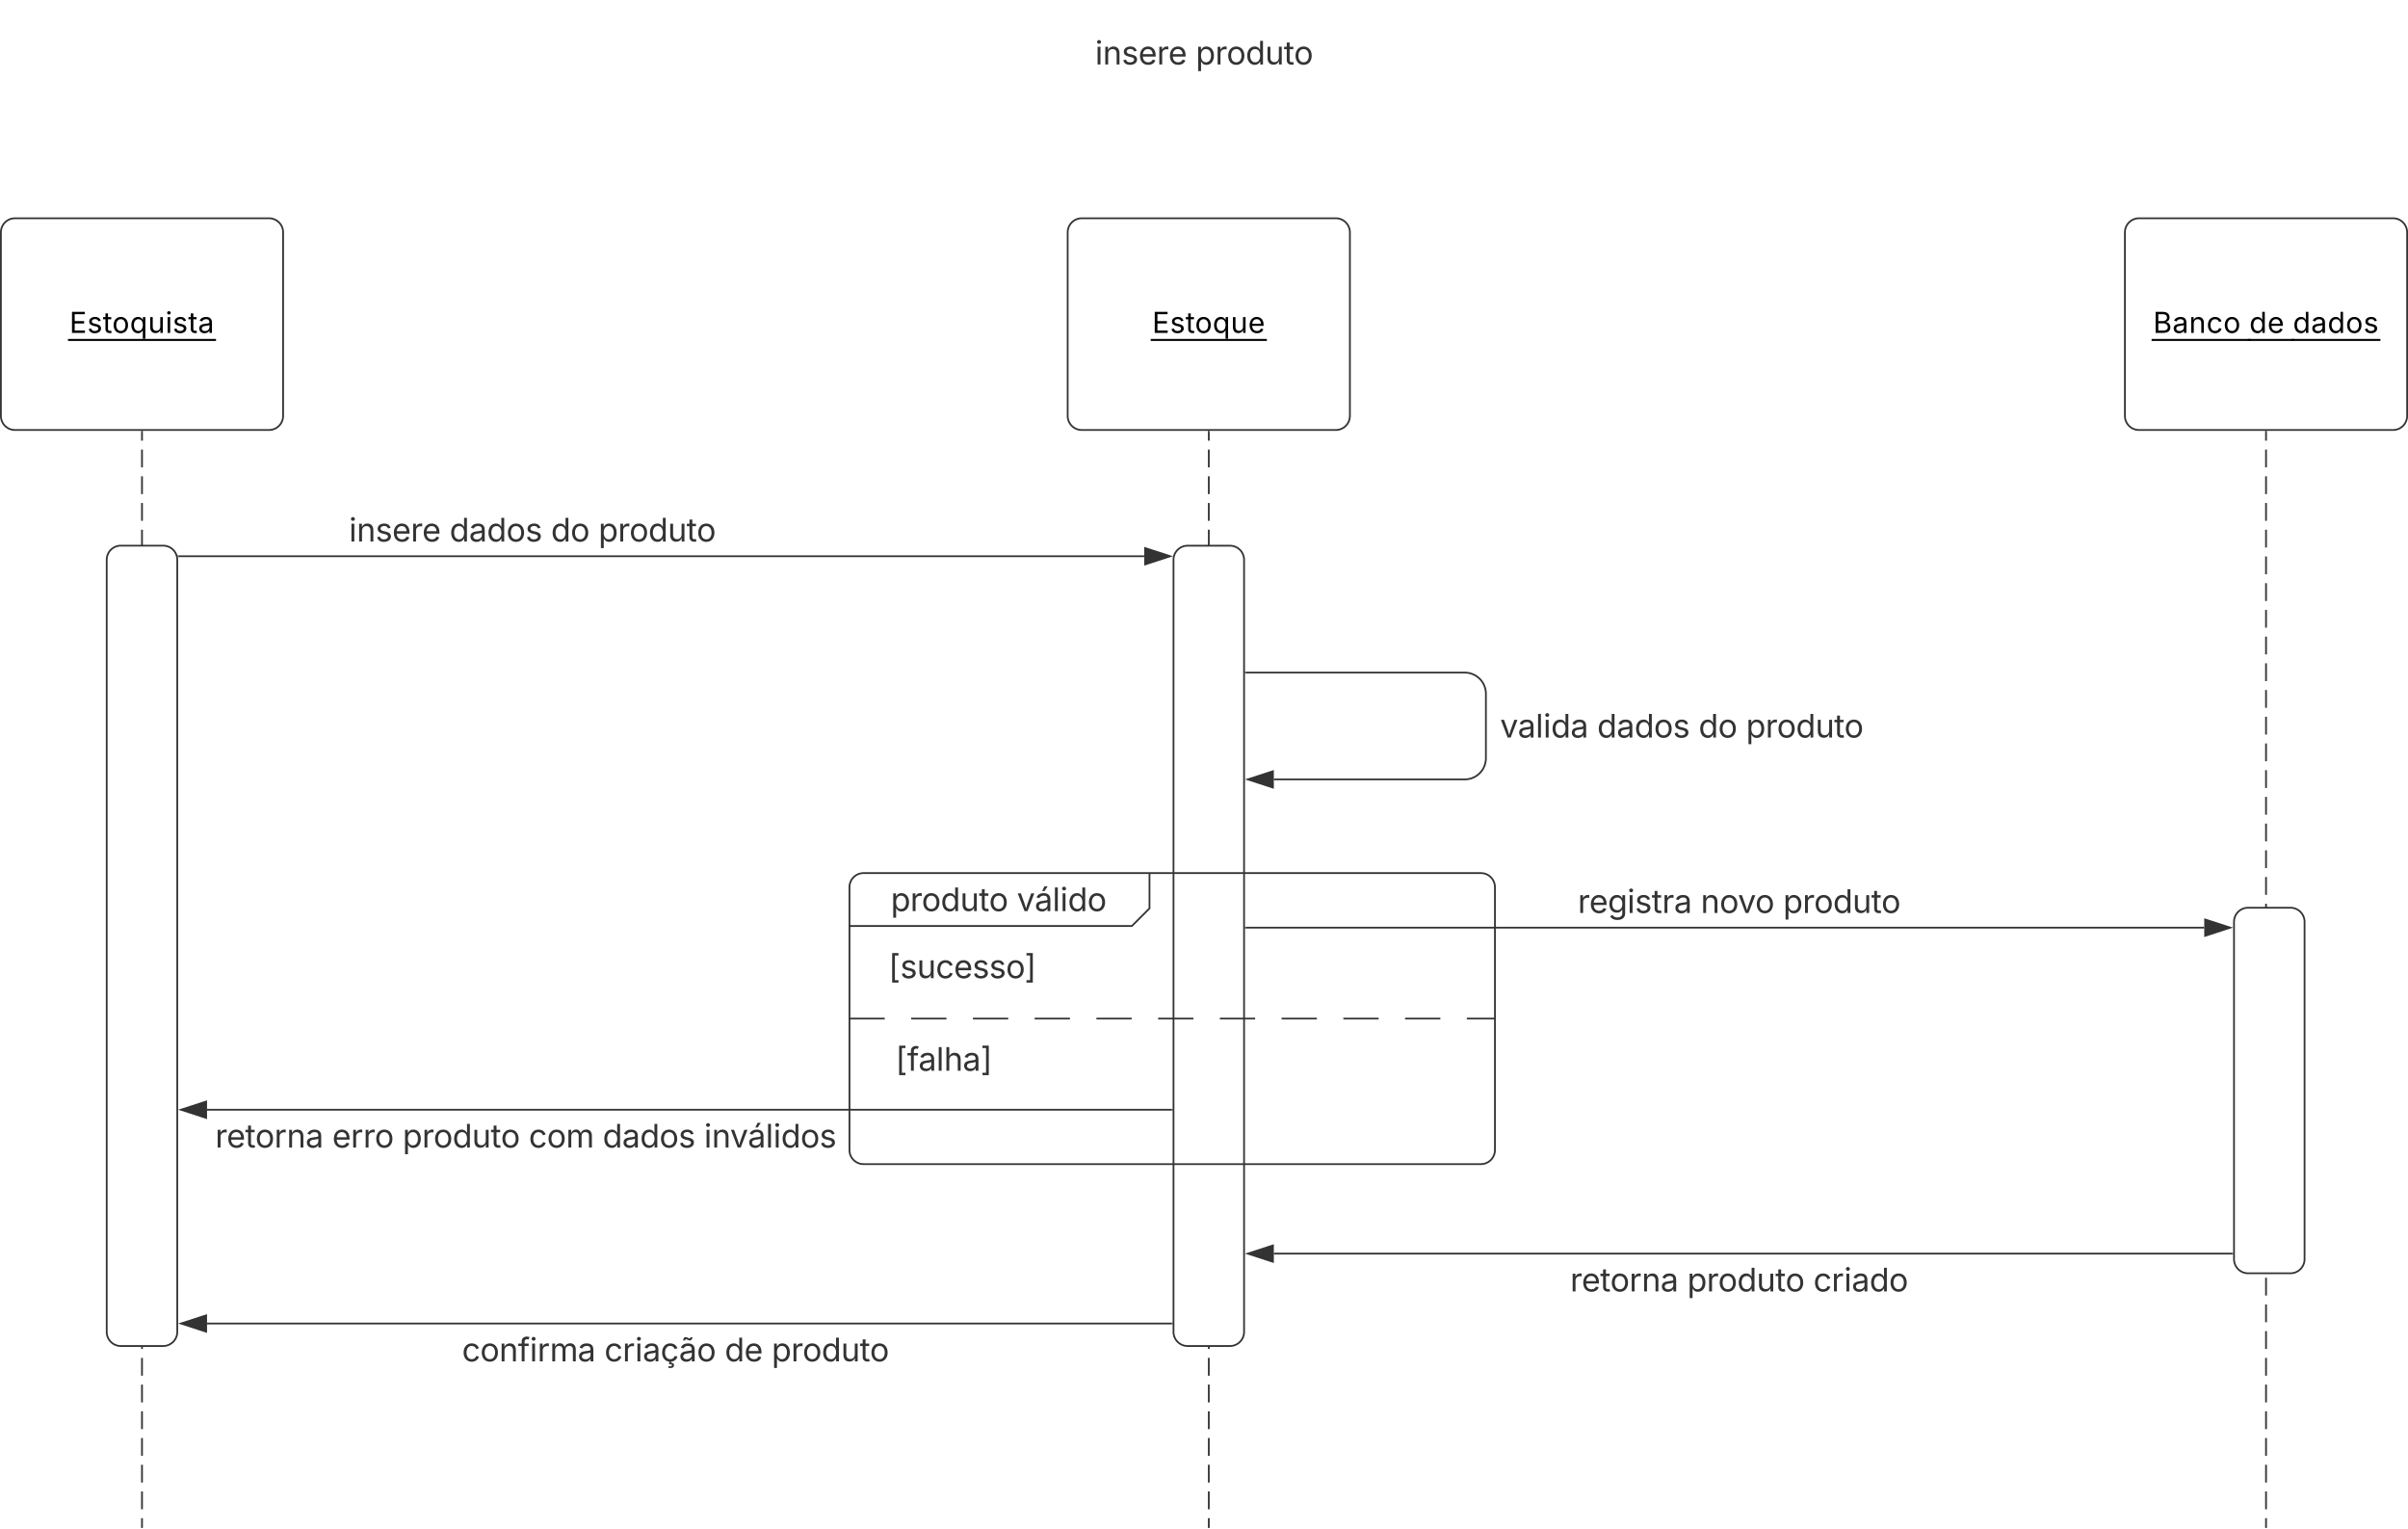 <svg xmlns="http://www.w3.org/2000/svg" xmlns:xlink="http://www.w3.org/1999/xlink" xmlns:lucid="lucid" width="1365.15" height="866.48"><g transform="translate(-224.639 -41.237)" lucid:page-tab-id="PaLdq~84CkD7"><path d="M0 0h1814.43v1402.06H0z" fill="#fff"/><path d="M225.14 172.95a8 8 0 0 1 8-8h144a8 8 0 0 1 8 8v104a8 8 0 0 1-8 8h-144a8 8 0 0 1-8-8z" stroke="#333" fill="#fff"/><use xlink:href="#a" transform="matrix(1,0,0,1,225.139,164.948) translate(38.882 64.967)"/><path d="M829.93 172.95a8 8 0 0 1 8-8h144a8 8 0 0 1 8 8v104a8 8 0 0 1-8 8h-144a8 8 0 0 1-8-8z" stroke="#333" fill="#fff"/><use xlink:href="#b" transform="matrix(1,0,0,1,829.928,164.949) translate(47.927 64.967)"/><path d="M1429.3 172.95a8 8 0 0 1 8-8h144a8 8 0 0 1 8 8v104a8 8 0 0 1-8 8h-144a8 8 0 0 1-8-8z" stroke="#333" fill="#fff"/><use xlink:href="#c" transform="matrix(1,0,0,1,1429.294,164.949) translate(15.983 64.967)"/><use xlink:href="#d" transform="matrix(1,0,0,1,1429.294,164.949) translate(70.536 64.967)"/><use xlink:href="#e" transform="matrix(1,0,0,1,1429.294,164.949) translate(95.253 64.967)"/><path d="M305.14 285.95V291m0 5.04v10.1m0 5.04v10.1m0 5.04v10.1m0 5.04v10.1m0 5.05v10.1m0 5.05v10.1m0 5.04v10.08m0 5.05v10.1m0 5.04v10.1m0 5.04v10.1m0 5.05v10.1m0 5.04v10.08m0 5.05v10.1m0 5.04v10.1m0 5.04v10.1m0 5.05v10.1m0 5.04v10.1m0 5.03v10.1m0 5.05v10.1m0 5.04v10.1m0 5.04v10.1m0 5.04v10.1m0 5.04v10.1m0 5.04v10.1m0 5.04v10.1m0 5.04v10.1m0 5.04v10.1m0 5.04v10.1m0 5.04v10.1m0 5.04v10.1m0 5.04v10.1m0 5.04v10.1m0 5.04v10.1m0 5.04v10.1m0 5.05v10.1m0 5.04v10.1m0 5.04v10.1m0 5.05v10.1m0 5.04v10.08m0 5.05v10.1m0 5.04v5.05" stroke="#333" fill="none"/><path d="M305.6 285.96h-.94v-.5h.95z" stroke="#333" stroke-width=".05" fill="#333"/><path d="M305.14 906.7v.52M909.93 285.95V291m0 5.04v10.1m0 5.04v10.1m0 5.04v10.1m0 5.04v10.1m0 5.05v10.1m0 5.05v10.1m0 5.04v10.08m0 5.05v10.1m0 5.04v10.1m0 5.04v10.1m0 5.05v10.1m0 5.04v10.08m0 5.05v10.1m0 5.04v10.1m0 5.04v10.1m0 5.05v10.1m0 5.04v10.1m0 5.03v10.1m0 5.05v10.1m0 5.04v10.1m0 5.04v10.1m0 5.04v10.1m0 5.04v10.1m0 5.04v10.1m0 5.04v10.1m0 5.04v10.1m0 5.04v10.1m0 5.04v10.1m0 5.04v10.1m0 5.04v10.1m0 5.04v10.1m0 5.04v10.1m0 5.04v10.1m0 5.04v10.1m0 5.05v10.1m0 5.04v10.1m0 5.04v10.1m0 5.05v10.1m0 5.04v10.08m0 5.05v10.1m0 5.04v5.05" stroke="#333" fill="none"/><path d="M910.4 285.96h-.95v-.5h.95z" stroke="#333" stroke-width=".05" fill="#333"/><path d="M909.93 906.7v.52M1509.3 285.95V291m0 5.04v10.1m0 5.04v10.1m0 5.04v10.1m0 5.04v10.1m0 5.05v10.1m0 5.05v10.1m0 5.04v10.08m0 5.05v10.1m0 5.04v10.1m0 5.04v10.1m0 5.05v10.1m0 5.04v10.08m0 5.05v10.1m0 5.04v10.1m0 5.04v10.1m0 5.05v10.1m0 5.04v10.1m0 5.03v10.1m0 5.05v10.1m0 5.04v10.1m0 5.04v10.1m0 5.04v10.1m0 5.04v10.1m0 5.04v10.1m0 5.04v10.1m0 5.04v10.1m0 5.04v10.1m0 5.04v10.1m0 5.04v10.1m0 5.04v10.1m0 5.04v10.1m0 5.04v10.1m0 5.04v10.1m0 5.04v10.1m0 5.05v10.1m0 5.04v10.1m0 5.04v10.1m0 5.05v10.1m0 5.04v10.08m0 5.05v10.1m0 5.04v5.05" stroke="#333" fill="none"/><path d="M1509.77 285.96h-.95v-.5h.95z" stroke="#333" stroke-width=".05" fill="#333"/><path d="M1509.3 906.7v.52" stroke="#333" fill="none"/><path d="M285.14 358.5a8 8 0 0 1 8-8h24a8 8 0 0 1 8 8v437.62a8 8 0 0 1-8 8h-24a8 8 0 0 1-8-8zM889.93 358.52a8 8 0 0 1 8-8h24a8 8 0 0 1 8 8v437.6a8 8 0 0 1-8 8h-24a8 8 0 0 1-8-8zM1491.15 563.72a8 8 0 0 1 8-8h24a8 8 0 0 1 8 8V754.9a8 8 0 0 1-8 8h-24a8 8 0 0 1-8-8z" stroke="#333" fill="#fff"/><path d="M325.87 356.5H873.3" stroke="#333" fill="none"/><path d="M325.88 356.96h-.4l-.23-.94h.63z" stroke="#333" stroke-width=".05" fill="#333"/><path d="M888.08 356.5l-14.27 4.63v-9.27z" stroke="#333" fill="#333"/><use xlink:href="#f" transform="matrix(1,0,0,1,422.465,330.711) translate(0.005 17.438)"/><use xlink:href="#g" transform="matrix(1,0,0,1,422.465,330.711) translate(57.028 17.438)"/><use xlink:href="#h" transform="matrix(1,0,0,1,422.465,330.711) translate(114.535 17.438)"/><use xlink:href="#i" transform="matrix(1,0,0,1,422.465,330.711) translate(141.412 17.438)"/><path d="M930.93 422.45h124.1a12 12 0 0 1 12 12v36.53a12 12 0 0 1-12 12H946.82" stroke="#333" fill="none"/><path d="M930.94 422.93h-.5v-.95h.5z" stroke="#333" stroke-width=".05" fill="#333"/><path d="M932.05 482.98l14.26-4.63v9.27z" stroke="#333" fill="#333"/><use xlink:href="#j" transform="matrix(1,0,0,1,1075.041,441.827) translate(0.005 17.438)"/><use xlink:href="#g" transform="matrix(1,0,0,1,1075.041,441.827) translate(55.051 17.438)"/><use xlink:href="#h" transform="matrix(1,0,0,1,1075.041,441.827) translate(112.558 17.438)"/><use xlink:href="#i" transform="matrix(1,0,0,1,1075.041,441.827) translate(139.435 17.438)"/><path d="M706.22 544.08a8 8 0 0 1 8-8h154.1a8 8 0 0 1 8 8V549a17.07 17.07 0 0 1-5 12.08 17.07 17.07 0 0 1-12.07 5H714.22a8 8 0 0 1-8-8z" fill="#fff"/><path d="M876.32 536.08v20l-10 10h-160.1" stroke="#333" fill="none"/><path d="M706.22 544.08a8 8 0 0 1 8-8h349.94a8 8 0 0 1 8 8v148.95a8 8 0 0 1-8 8H714.22a8 8 0 0 1-8-8zM706.22 618.56h20m15 0h20m15 0h20m15 0h20m15 0h20m15 0h20m15 0h20m15 0h20m15 0h20m15 0h20m15 0h15.94" stroke="#333" fill="none"/><use xlink:href="#k" transform="matrix(1,0,0,1,714.217,536.083) translate(15.403 21.548)"/><use xlink:href="#l" transform="matrix(1,0,0,1,714.217,536.083) translate(86.928 21.548)"/><use xlink:href="#m" transform="matrix(1,0,0,1,718.217,574.083) translate(10.177 21.548)"/><use xlink:href="#n" transform="matrix(1,0,0,1,718.217,626.557) translate(14.135 21.548)"/><path d="M930.93 567h543.34" stroke="#333" fill="none"/><path d="M930.94 567.5h-.5v-.96h.5z" stroke="#333" stroke-width=".05" fill="#333"/><path d="M1489.03 567l-14.26 4.65v-9.27z" stroke="#333" fill="#333"/><use xlink:href="#o" transform="matrix(1,0,0,1,1119.106,541.231) translate(0.005 17.438)"/><use xlink:href="#p" transform="matrix(1,0,0,1,1119.106,541.231) translate(69.711 17.438)"/><use xlink:href="#i" transform="matrix(1,0,0,1,1119.106,541.231) translate(116.407 17.438)"/><path d="M888.93 670.2h-546.9" stroke="#333" fill="none"/><path d="M889.43 670.68h-.5v-.95h.5z" stroke="#333" stroke-width=".05" fill="#333"/><path d="M327.26 670.2l14.26-4.63v9.27z" stroke="#333" fill="#333"/><use xlink:href="#q" transform="matrix(1,0,0,1,346.629,674.202) translate(0.005 17.438)"/><use xlink:href="#r" transform="matrix(1,0,0,1,346.629,674.202) translate(66.345 17.438)"/><use xlink:href="#s" transform="matrix(1,0,0,1,346.629,674.202) translate(106.23 17.438)"/><use xlink:href="#t" transform="matrix(1,0,0,1,346.629,674.202) translate(177.755 17.438)"/><use xlink:href="#g" transform="matrix(1,0,0,1,346.629,674.202) translate(219.661 17.438)"/><use xlink:href="#u" transform="matrix(1,0,0,1,346.629,674.202) translate(277.168 17.438)"/><path d="M1490.15 751.75H946.8" stroke="#333" fill="none"/><path d="M1490.65 752.23h-.5v-.95h.5z" stroke="#333" stroke-width=".05" fill="#333"/><path d="M932.05 751.75l14.26-4.63v9.27z" stroke="#333" fill="#333"/><g><use xlink:href="#q" transform="matrix(1,0,0,1,1114.795,755.751) translate(0.005 17.438)"/><use xlink:href="#s" transform="matrix(1,0,0,1,1114.795,755.751) translate(66.345 17.438)"/><use xlink:href="#v" transform="matrix(1,0,0,1,1114.795,755.751) translate(137.87 17.438)"/></g><path d="M888.93 791.37h-546.9" stroke="#333" fill="none"/><path d="M889.43 791.85h-.5v-.95h.5z" stroke="#333" stroke-width=".05" fill="#333"/><path d="M327.26 791.37l14.26-4.63V796z" stroke="#333" fill="#333"/><g><use xlink:href="#w" transform="matrix(1,0,0,1,486.535,795.372) translate(0.005 17.438)"/><use xlink:href="#x" transform="matrix(1,0,0,1,486.535,795.372) translate(80.733 17.438)"/><use xlink:href="#y" transform="matrix(1,0,0,1,486.535,795.372) translate(148.962 17.438)"/><use xlink:href="#i" transform="matrix(1,0,0,1,486.535,795.372) translate(175.54 17.438)"/></g><path d="M787.22 49.24a8 8 0 0 1 8-8h224a8 8 0 0 1 8 8v44a8 8 0 0 1-8 8h-224a8 8 0 0 1-8-8z" fill="none"/><g><use xlink:href="#f" transform="matrix(1,0,0,1,787.216,41.237) translate(58.257 36.548)"/><use xlink:href="#i" transform="matrix(1,0,0,1,787.216,41.237) translate(115.28 36.548)"/></g><defs><path d="M180 0v-1490h908v168H370v486h669v168H370v500h727V0H180" id="z"/><path d="M538 24C308 24 148-78 108-271l171-41c32 123 123 178 257 178 156 0 256-77 256-169 0-77-54-128-164-154l-186-44c-203-48-300-148-300-305 0-192 176-326 414-326 230 0 351 112 402 269l-163 42c-31-80-94-158-238-158-133 0-233 69-233 162 0 83 57 129 188 160l169 40c203 48 298 149 298 302 0 196-179 339-441 339" id="A"/><path d="M598-1118v154H368v674c0 100 37 144 132 144 23 0 62-6 92-12L629-6c-37 13-88 20-134 20-193 0-307-107-307-290v-688H20v-154h168v-266h180v266h230" id="B"/><path d="M613 24c-304 0-509-231-509-576 0-350 205-580 509-580 305 0 511 230 511 580 0 345-206 576-511 576zm0-161c226 0 329-195 329-415 0-222-103-419-329-419-223 0-326 196-326 419 0 220 103 415 326 415" id="C"/><path d="M1096 418H916v-591h-14C865-111 790 24 577 24c-279 0-473-224-473-580 0-354 195-576 474-576 218 0 287 134 324 193h20v-179h174V418zM604-137c203 0 314-172 314-421 0-247-108-413-314-413-212 0-317 181-317 413 0 235 108 421 317 421" id="D"/><path d="M537 14c-226 0-379-139-379-422v-710h180v695c0 172 97 275 253 275 160 0 281-109 281-300v-670h181V0H879v-209C806-46 684 14 537 14" id="E"/><path d="M158 0v-1118h180V0H158zm91-1301c-68 0-125-53-125-119s57-119 125-119c69 0 126 53 126 119s-57 119-126 119" id="F"/><path d="M471 26C259 26 90-98 90-318c0-256 228-303 435-329 202-27 287-16 287-108 0-139-79-219-234-219-161 0-248 86-283 164l-173-57c86-203 278-265 451-265 150 0 419 46 419 395V0H815v-152h-12C765-73 660 26 471 26zm31-159c199 0 310-134 310-271v-155c-30 35-226 55-295 64-131 17-246 59-246 186 0 116 97 176 231 176" id="G"/><g id="a"><use transform="matrix(0.008,0,0,0.008,0,0)" xlink:href="#z"/><use transform="matrix(0.008,0,0,0.008,10.062,0)" xlink:href="#A"/><use transform="matrix(0.008,0,0,0.008,18.898,0)" xlink:href="#B"/><use transform="matrix(0.008,0,0,0.008,24.211,0)" xlink:href="#C"/><use transform="matrix(0.008,0,0,0.008,34.248,0)" xlink:href="#D"/><use transform="matrix(0.008,0,0,0.008,44.498,0)" xlink:href="#E"/><use transform="matrix(0.008,0,0,0.008,54.397,0)" xlink:href="#F"/><use transform="matrix(0.008,0,0,0.008,58.451,0)" xlink:href="#A"/><use transform="matrix(0.008,0,0,0.008,67.287,0)" xlink:href="#B"/><use transform="matrix(0.008,0,0,0.008,72.845,0)" xlink:href="#G"/><path d="M-.84 3.42h83.92v1.14H-.84z"/></g><path d="M628 24c-324 0-524-230-524-574 0-343 198-582 503-582 237 0 487 146 487 559v75H286c9 234 145 362 343 362 132 0 231-58 273-172l174 48C1024-91 857 24 628 24zM287-650h624c-17-190-120-322-304-322-192 0-309 151-320 322" id="H"/><g id="b"><use transform="matrix(0.008,0,0,0.008,0,0)" xlink:href="#z"/><use transform="matrix(0.008,0,0,0.008,10.062,0)" xlink:href="#A"/><use transform="matrix(0.008,0,0,0.008,18.898,0)" xlink:href="#B"/><use transform="matrix(0.008,0,0,0.008,24.211,0)" xlink:href="#C"/><use transform="matrix(0.008,0,0,0.008,34.248,0)" xlink:href="#D"/><use transform="matrix(0.008,0,0,0.008,44.498,0)" xlink:href="#E"/><use transform="matrix(0.008,0,0,0.008,54.397,0)" xlink:href="#H"/><path d="M-.84 3.42H65v1.14H-.85z"/></g><path d="M180 0v-1490h528c311 0 458 177 458 395 0 191-114 278-244 313v14c139 9 302 137 302 371 0 225-148 397-499 397H180zm190-168h350c232 0 321-102 321-231 0-149-120-277-311-277H370v508zm0-668h328c160 0 286-101 286-255 0-129-87-231-280-231H370v486" id="I"/><path d="M338-670V0H158v-1118h173l1 207c72-158 192-221 342-221 226 0 378 139 378 422V0H872v-695c0-172-96-275-252-275-161 0-282 109-282 300" id="J"/><path d="M613 24c-304 0-509-231-509-576 0-350 205-580 509-580 216 0 392 114 453 309l-173 49c-33-115-133-197-280-197-223 0-326 196-326 419 0 220 103 415 326 415 150 0 252-85 285-206l172 49C1010-95 832 24 613 24" id="K"/><g id="c"><use transform="matrix(0.008,0,0,0.008,0,0)" xlink:href="#I"/><use transform="matrix(0.008,0,0,0.008,10.953,0)" xlink:href="#G"/><use transform="matrix(0.008,0,0,0.008,20.353,0)" xlink:href="#J"/><use transform="matrix(0.008,0,0,0.008,30.243,0)" xlink:href="#K"/><use transform="matrix(0.008,0,0,0.008,39.807,0)" xlink:href="#C"/><path d="M-.84 3.42H55.4v1.14H-.85z"/></g><path d="M577 24c-279 0-473-224-473-580 0-354 195-576 474-576 218 0 287 134 324 193h14v-551h180V0H922v-173h-20C865-111 790 24 577 24zm27-161c203 0 314-172 314-421 0-247-108-413-314-413-212 0-317 181-317 413 0 235 108 421 317 421" id="L"/><g id="d"><use transform="matrix(0.008,0,0,0.008,0,0)" xlink:href="#L"/><use transform="matrix(0.008,0,0,0.008,10.25,0)" xlink:href="#H"/><path d="M-.84 3.42h26.4v1.14H-.85z"/></g><g id="e"><use transform="matrix(0.008,0,0,0.008,0,0)" xlink:href="#L"/><use transform="matrix(0.008,0,0,0.008,10.25,0)" xlink:href="#G"/><use transform="matrix(0.008,0,0,0.008,19.65,0)" xlink:href="#L"/><use transform="matrix(0.008,0,0,0.008,29.9,0)" xlink:href="#C"/><use transform="matrix(0.008,0,0,0.008,39.937,0)" xlink:href="#A"/><path d="M-.84 3.42H49.6v1.14H-.83z"/></g><path fill="#333" d="M158 0v-1118h180V0H158zm91-1301c-68 0-125-53-125-119s57-119 125-119c69 0 126 53 126 119s-57 119-126 119" id="M"/><path fill="#333" d="M338-670V0H158v-1118h173l1 207c72-158 192-221 342-221 226 0 378 139 378 422V0H872v-695c0-172-96-275-252-275-161 0-282 109-282 300" id="N"/><path fill="#333" d="M538 24C308 24 148-78 108-271l171-41c32 123 123 178 257 178 156 0 256-77 256-169 0-77-54-128-164-154l-186-44c-203-48-300-148-300-305 0-192 176-326 414-326 230 0 351 112 402 269l-163 42c-31-80-94-158-238-158-133 0-233 69-233 162 0 83 57 129 188 160l169 40c203 48 298 149 298 302 0 196-179 339-441 339" id="O"/><path fill="#333" d="M628 24c-324 0-524-230-524-574 0-343 198-582 503-582 237 0 487 146 487 559v75H286c9 234 145 362 343 362 132 0 231-58 273-172l174 48C1024-91 857 24 628 24zM287-650h624c-17-190-120-322-304-322-192 0-309 151-320 322" id="P"/><path fill="#333" d="M158 0v-1118h174v172h12c41-113 157-188 290-188 26 0 70 2 91 3v181c-11-2-60-10-108-10-161 0-279 109-279 260V0H158" id="Q"/><g id="f"><use transform="matrix(0.009,0,0,0.009,0,0)" xlink:href="#M"/><use transform="matrix(0.009,0,0,0.009,4.359,0)" xlink:href="#N"/><use transform="matrix(0.009,0,0,0.009,14.994,0)" xlink:href="#O"/><use transform="matrix(0.009,0,0,0.009,24.495,0)" xlink:href="#P"/><use transform="matrix(0.009,0,0,0.009,34.989,0)" xlink:href="#Q"/><use transform="matrix(0.009,0,0,0.009,41.467,0)" xlink:href="#P"/></g><path fill="#333" d="M577 24c-279 0-473-224-473-580 0-354 195-576 474-576 218 0 287 134 324 193h14v-551h180V0H922v-173h-20C865-111 790 24 577 24zm27-161c203 0 314-172 314-421 0-247-108-413-314-413-212 0-317 181-317 413 0 235 108 421 317 421" id="R"/><path fill="#333" d="M471 26C259 26 90-98 90-318c0-256 228-303 435-329 202-27 287-16 287-108 0-139-79-219-234-219-161 0-248 86-283 164l-173-57c86-203 278-265 451-265 150 0 419 46 419 395V0H815v-152h-12C765-73 660 26 471 26zm31-159c199 0 310-134 310-271v-155c-30 35-226 55-295 64-131 17-246 59-246 186 0 116 97 176 231 176" id="S"/><path fill="#333" d="M613 24c-304 0-509-231-509-576 0-350 205-580 509-580 305 0 511 230 511 580 0 345-206 576-511 576zm0-161c226 0 329-195 329-415 0-222-103-419-329-419-223 0-326 196-326 419 0 220 103 415 326 415" id="T"/><g id="g"><use transform="matrix(0.009,0,0,0.009,0,0)" xlink:href="#R"/><use transform="matrix(0.009,0,0,0.009,11.021,0)" xlink:href="#S"/><use transform="matrix(0.009,0,0,0.009,21.129,0)" xlink:href="#R"/><use transform="matrix(0.009,0,0,0.009,32.15,0)" xlink:href="#T"/><use transform="matrix(0.009,0,0,0.009,42.943,0)" xlink:href="#O"/></g><g id="h"><use transform="matrix(0.009,0,0,0.009,0,0)" xlink:href="#R"/><use transform="matrix(0.009,0,0,0.009,11.021,0)" xlink:href="#T"/></g><path fill="#333" d="M158 418v-1536h174v179h20c37-59 106-193 324-193 279 0 474 222 474 576 0 356-194 580-473 580-213 0-288-135-325-197h-14v591H158zm492-555c209 0 317-186 317-421 0-232-105-413-317-413-206 0-314 166-314 413 0 249 111 421 314 421" id="U"/><path fill="#333" d="M537 14c-226 0-379-139-379-422v-710h180v695c0 172 97 275 253 275 160 0 281-109 281-300v-670h181V0H879v-209C806-46 684 14 537 14" id="V"/><path fill="#333" d="M598-1118v154H368v674c0 100 37 144 132 144 23 0 62-6 92-12L629-6c-37 13-88 20-134 20-193 0-307-107-307-290v-688H20v-154h168v-266h180v266h230" id="W"/><g id="i"><use transform="matrix(0.009,0,0,0.009,0,0)" xlink:href="#U"/><use transform="matrix(0.009,0,0,0.009,11.021,0)" xlink:href="#Q"/><use transform="matrix(0.009,0,0,0.009,17.499,0)" xlink:href="#T"/><use transform="matrix(0.009,0,0,0.009,28.292,0)" xlink:href="#R"/><use transform="matrix(0.009,0,0,0.009,39.313,0)" xlink:href="#V"/><use transform="matrix(0.009,0,0,0.009,49.957,0)" xlink:href="#W"/><use transform="matrix(0.009,0,0,0.009,55.67,0)" xlink:href="#T"/></g><path fill="#333" d="M481 0L54-1118h197c107 314 236 620 325 951 87-331 217-637 324-951h197L670 0H481" id="X"/><path fill="#333" d="M338-1490V0H158v-1490h180" id="Y"/><g id="j"><use transform="matrix(0.009,0,0,0.009,0,0)" xlink:href="#X"/><use transform="matrix(0.009,0,0,0.009,10.028,0)" xlink:href="#S"/><use transform="matrix(0.009,0,0,0.009,20.136,0)" xlink:href="#Y"/><use transform="matrix(0.009,0,0,0.009,24.495,0)" xlink:href="#M"/><use transform="matrix(0.009,0,0,0.009,28.854,0)" xlink:href="#R"/><use transform="matrix(0.009,0,0,0.009,39.876,0)" xlink:href="#S"/></g><g id="k"><use transform="matrix(0.009,0,0,0.009,0,0)" xlink:href="#U"/><use transform="matrix(0.009,0,0,0.009,11.021,0)" xlink:href="#Q"/><use transform="matrix(0.009,0,0,0.009,17.499,0)" xlink:href="#T"/><use transform="matrix(0.009,0,0,0.009,28.292,0)" xlink:href="#R"/><use transform="matrix(0.009,0,0,0.009,39.313,0)" xlink:href="#V"/><use transform="matrix(0.009,0,0,0.009,49.957,0)" xlink:href="#W"/><use transform="matrix(0.009,0,0,0.009,55.67,0)" xlink:href="#T"/></g><path fill="#333" d="M471 26C259 26 90-98 90-318c0-256 228-303 435-329 202-27 287-16 287-108 0-139-79-219-234-219-161 0-248 86-283 164l-173-57c86-203 278-265 451-265 150 0 419 46 419 395V0H815v-152h-12C765-73 660 26 471 26zm31-159c199 0 310-134 310-271v-155c-30 35-226 55-295 64-131 17-246 59-246 186 0 116 97 176 231 176zm-23-1131l140-294h201l-194 294H479" id="Z"/><g id="l"><use transform="matrix(0.009,0,0,0.009,0,0)" xlink:href="#X"/><use transform="matrix(0.009,0,0,0.009,10.028,0)" xlink:href="#Z"/><use transform="matrix(0.009,0,0,0.009,20.136,0)" xlink:href="#Y"/><use transform="matrix(0.009,0,0,0.009,24.495,0)" xlink:href="#M"/><use transform="matrix(0.009,0,0,0.009,28.854,0)" xlink:href="#R"/><use transform="matrix(0.009,0,0,0.009,39.876,0)" xlink:href="#T"/></g><path fill="#333" d="M226 279v-1860h398v153H398V126h226v153H226" id="aa"/><path fill="#333" d="M613 24c-304 0-509-231-509-576 0-350 205-580 509-580 216 0 392 114 453 309l-173 49c-33-115-133-197-280-197-223 0-326 196-326 419 0 220 103 415 326 415 150 0 252-85 285-206l172 49C1010-95 832 24 613 24" id="ab"/><path fill="#333" d="M123 279V126h226v-1554H123v-153h398V279H123" id="ac"/><g id="m"><use transform="matrix(0.009,0,0,0.009,0,0)" xlink:href="#aa"/><use transform="matrix(0.009,0,0,0.009,6.565,0)" xlink:href="#O"/><use transform="matrix(0.009,0,0,0.009,16.066,0)" xlink:href="#V"/><use transform="matrix(0.009,0,0,0.009,26.71,0)" xlink:href="#ab"/><use transform="matrix(0.009,0,0,0.009,36.993,0)" xlink:href="#P"/><use transform="matrix(0.009,0,0,0.009,47.487,0)" xlink:href="#O"/><use transform="matrix(0.009,0,0,0.009,56.988,0)" xlink:href="#O"/><use transform="matrix(0.009,0,0,0.009,66.489,0)" xlink:href="#T"/><use transform="matrix(0.009,0,0,0.009,77.08,0)" xlink:href="#ac"/></g><path fill="#333" d="M678-1118v154H420V0H240v-964H20v-154h220v-149c0-194 155-293 318-293 85 0 141 18 168 30l-50 154c-19-6-47-17-97-17-111 0-159 58-159 166v109h258" id="ad"/><path fill="#333" d="M338-670V0H158v-1490h180v566c73-149 190-208 336-208 226 0 379 139 379 422V0H872v-695c0-172-96-275-252-275-161 0-282 109-282 300" id="ae"/><g id="n"><use transform="matrix(0.009,0,0,0.009,0,0)" xlink:href="#aa"/><use transform="matrix(0.009,0,0,0.009,6.565,0)" xlink:href="#ad"/><use transform="matrix(0.009,0,0,0.009,12.946,0)" xlink:href="#S"/><use transform="matrix(0.009,0,0,0.009,23.054,0)" xlink:href="#Y"/><use transform="matrix(0.009,0,0,0.009,27.413,0)" xlink:href="#ae"/><use transform="matrix(0.009,0,0,0.009,38.057,0)" xlink:href="#S"/><use transform="matrix(0.009,0,0,0.009,48.164,0)" xlink:href="#ac"/></g><path fill="#333" d="M611 442c-248 0-391-105-460-228l146-94c47 65 117 165 314 165 178 0 307-82 307-266v-224h-17C863-141 792-18 576-18c-268 0-472-195-472-546 0-346 197-568 476-568 216 0 288 133 326 193h17v-179h175V29c0 289-215 413-487 413zm-5-620c203 0 314-146 314-390 0-237-108-403-314-403-213 0-319 180-319 403 0 230 109 390 319 390" id="af"/><g id="o"><use transform="matrix(0.009,0,0,0.009,0,0)" xlink:href="#Q"/><use transform="matrix(0.009,0,0,0.009,6.478,0)" xlink:href="#P"/><use transform="matrix(0.009,0,0,0.009,16.972,0)" xlink:href="#af"/><use transform="matrix(0.009,0,0,0.009,28.011,0)" xlink:href="#M"/><use transform="matrix(0.009,0,0,0.009,32.37,0)" xlink:href="#O"/><use transform="matrix(0.009,0,0,0.009,41.871,0)" xlink:href="#W"/><use transform="matrix(0.009,0,0,0.009,47.76,0)" xlink:href="#Q"/><use transform="matrix(0.009,0,0,0.009,54.536,0)" xlink:href="#S"/></g><g id="p"><use transform="matrix(0.009,0,0,0.009,0,0)" xlink:href="#N"/><use transform="matrix(0.009,0,0,0.009,10.635,0)" xlink:href="#T"/><use transform="matrix(0.009,0,0,0.009,21.076,0)" xlink:href="#X"/><use transform="matrix(0.009,0,0,0.009,30.841,0)" xlink:href="#T"/></g><g id="q"><use transform="matrix(0.009,0,0,0.009,0,0)" xlink:href="#Q"/><use transform="matrix(0.009,0,0,0.009,6.478,0)" xlink:href="#P"/><use transform="matrix(0.009,0,0,0.009,16.972,0)" xlink:href="#W"/><use transform="matrix(0.009,0,0,0.009,22.685,0)" xlink:href="#T"/><use transform="matrix(0.009,0,0,0.009,33.478,0)" xlink:href="#Q"/><use transform="matrix(0.009,0,0,0.009,40.535,0)" xlink:href="#N"/><use transform="matrix(0.009,0,0,0.009,51.17,0)" xlink:href="#S"/></g><g id="r"><use transform="matrix(0.009,0,0,0.009,0,0)" xlink:href="#P"/><use transform="matrix(0.009,0,0,0.009,10.494,0)" xlink:href="#Q"/><use transform="matrix(0.009,0,0,0.009,17.552,0)" xlink:href="#Q"/><use transform="matrix(0.009,0,0,0.009,24.029,0)" xlink:href="#T"/></g><g id="s"><use transform="matrix(0.009,0,0,0.009,0,0)" xlink:href="#U"/><use transform="matrix(0.009,0,0,0.009,11.021,0)" xlink:href="#Q"/><use transform="matrix(0.009,0,0,0.009,17.499,0)" xlink:href="#T"/><use transform="matrix(0.009,0,0,0.009,28.292,0)" xlink:href="#R"/><use transform="matrix(0.009,0,0,0.009,39.313,0)" xlink:href="#V"/><use transform="matrix(0.009,0,0,0.009,49.957,0)" xlink:href="#W"/><use transform="matrix(0.009,0,0,0.009,55.67,0)" xlink:href="#T"/></g><path fill="#333" d="M158 0v-1118h175l1 205c55-151 181-225 313-225 147 0 245 90 285 228 53-141 190-228 352-228 194 0 352 125 352 384V0h-181v-749c0-161-105-225-225-225-151 0-243 103-243 244V0H807v-767c0-124-93-207-219-207-131 0-250 92-250 270V0H158" id="ag"/><g id="t"><use transform="matrix(0.009,0,0,0.009,0,0)" xlink:href="#ab"/><use transform="matrix(0.009,0,0,0.009,10.283,0)" xlink:href="#T"/><use transform="matrix(0.009,0,0,0.009,21.076,0)" xlink:href="#ag"/></g><g id="u"><use transform="matrix(0.009,0,0,0.009,0,0)" xlink:href="#M"/><use transform="matrix(0.009,0,0,0.009,4.359,0)" xlink:href="#N"/><use transform="matrix(0.009,0,0,0.009,14.73,0)" xlink:href="#X"/><use transform="matrix(0.009,0,0,0.009,24.759,0)" xlink:href="#Z"/><use transform="matrix(0.009,0,0,0.009,34.866,0)" xlink:href="#Y"/><use transform="matrix(0.009,0,0,0.009,39.226,0)" xlink:href="#M"/><use transform="matrix(0.009,0,0,0.009,43.585,0)" xlink:href="#R"/><use transform="matrix(0.009,0,0,0.009,54.606,0)" xlink:href="#T"/><use transform="matrix(0.009,0,0,0.009,65.399,0)" xlink:href="#O"/></g><g id="v"><use transform="matrix(0.009,0,0,0.009,0,0)" xlink:href="#ab"/><use transform="matrix(0.009,0,0,0.009,10.283,0)" xlink:href="#Q"/><use transform="matrix(0.009,0,0,0.009,17.341,0)" xlink:href="#M"/><use transform="matrix(0.009,0,0,0.009,21.7,0)" xlink:href="#S"/><use transform="matrix(0.009,0,0,0.009,31.808,0)" xlink:href="#R"/><use transform="matrix(0.009,0,0,0.009,42.829,0)" xlink:href="#T"/></g><g id="w"><use transform="matrix(0.009,0,0,0.009,0,0)" xlink:href="#ab"/><use transform="matrix(0.009,0,0,0.009,10.283,0)" xlink:href="#T"/><use transform="matrix(0.009,0,0,0.009,21.076,0)" xlink:href="#N"/><use transform="matrix(0.009,0,0,0.009,31.711,0)" xlink:href="#ad"/><use transform="matrix(0.009,0,0,0.009,38.373,0)" xlink:href="#M"/><use transform="matrix(0.009,0,0,0.009,42.732,0)" xlink:href="#Q"/><use transform="matrix(0.009,0,0,0.009,49.79,0)" xlink:href="#ag"/><use transform="matrix(0.009,0,0,0.009,65.558,0)" xlink:href="#S"/></g><path fill="#333" d="M502 418V313h118c73 0 98-17 98-66s-25-65-98-65h-82l21-161C285-4 104-228 104-552c0-350 205-580 509-580 216 0 392 114 453 309l-173 49c-33-115-133-197-280-197-223 0-326 196-326 419 0 220 103 415 326 415 150 0 252-85 285-206l172 49C1015-110 859 5 663 22v64c130 5 189 54 189 162 0 118-71 170-231 170H502" id="ah"/><path fill="#333" d="M471 26C259 26 90-98 90-318c0-256 228-303 435-329 202-27 287-16 287-108 0-139-79-219-234-219-161 0-248 86-283 164l-173-57c86-203 278-265 451-265 150 0 419 46 419 395V0H815v-152h-12C765-73 660 26 471 26zm31-159c199 0 310-134 310-271v-155c-30 35-226 55-295 64-131 17-246 59-246 186 0 116 97 176 231 176zm187-1180c-99 0-192-83-243-83-35 0-51 40-53 79H267c4-120 55-208 162-208 104 0 174 85 241 85 33 0 49-23 56-81h123c-4 126-62 208-160 208" id="ai"/><g id="x"><use transform="matrix(0.009,0,0,0.009,0,0)" xlink:href="#ab"/><use transform="matrix(0.009,0,0,0.009,10.283,0)" xlink:href="#Q"/><use transform="matrix(0.009,0,0,0.009,17.341,0)" xlink:href="#M"/><use transform="matrix(0.009,0,0,0.009,21.7,0)" xlink:href="#S"/><use transform="matrix(0.009,0,0,0.009,31.808,0)" xlink:href="#ah"/><use transform="matrix(0.009,0,0,0.009,42.267,0)" xlink:href="#ai"/><use transform="matrix(0.009,0,0,0.009,52.374,0)" xlink:href="#T"/></g><g id="y"><use transform="matrix(0.009,0,0,0.009,0,0)" xlink:href="#R"/><use transform="matrix(0.009,0,0,0.009,11.021,0)" xlink:href="#P"/></g></defs></g></svg>